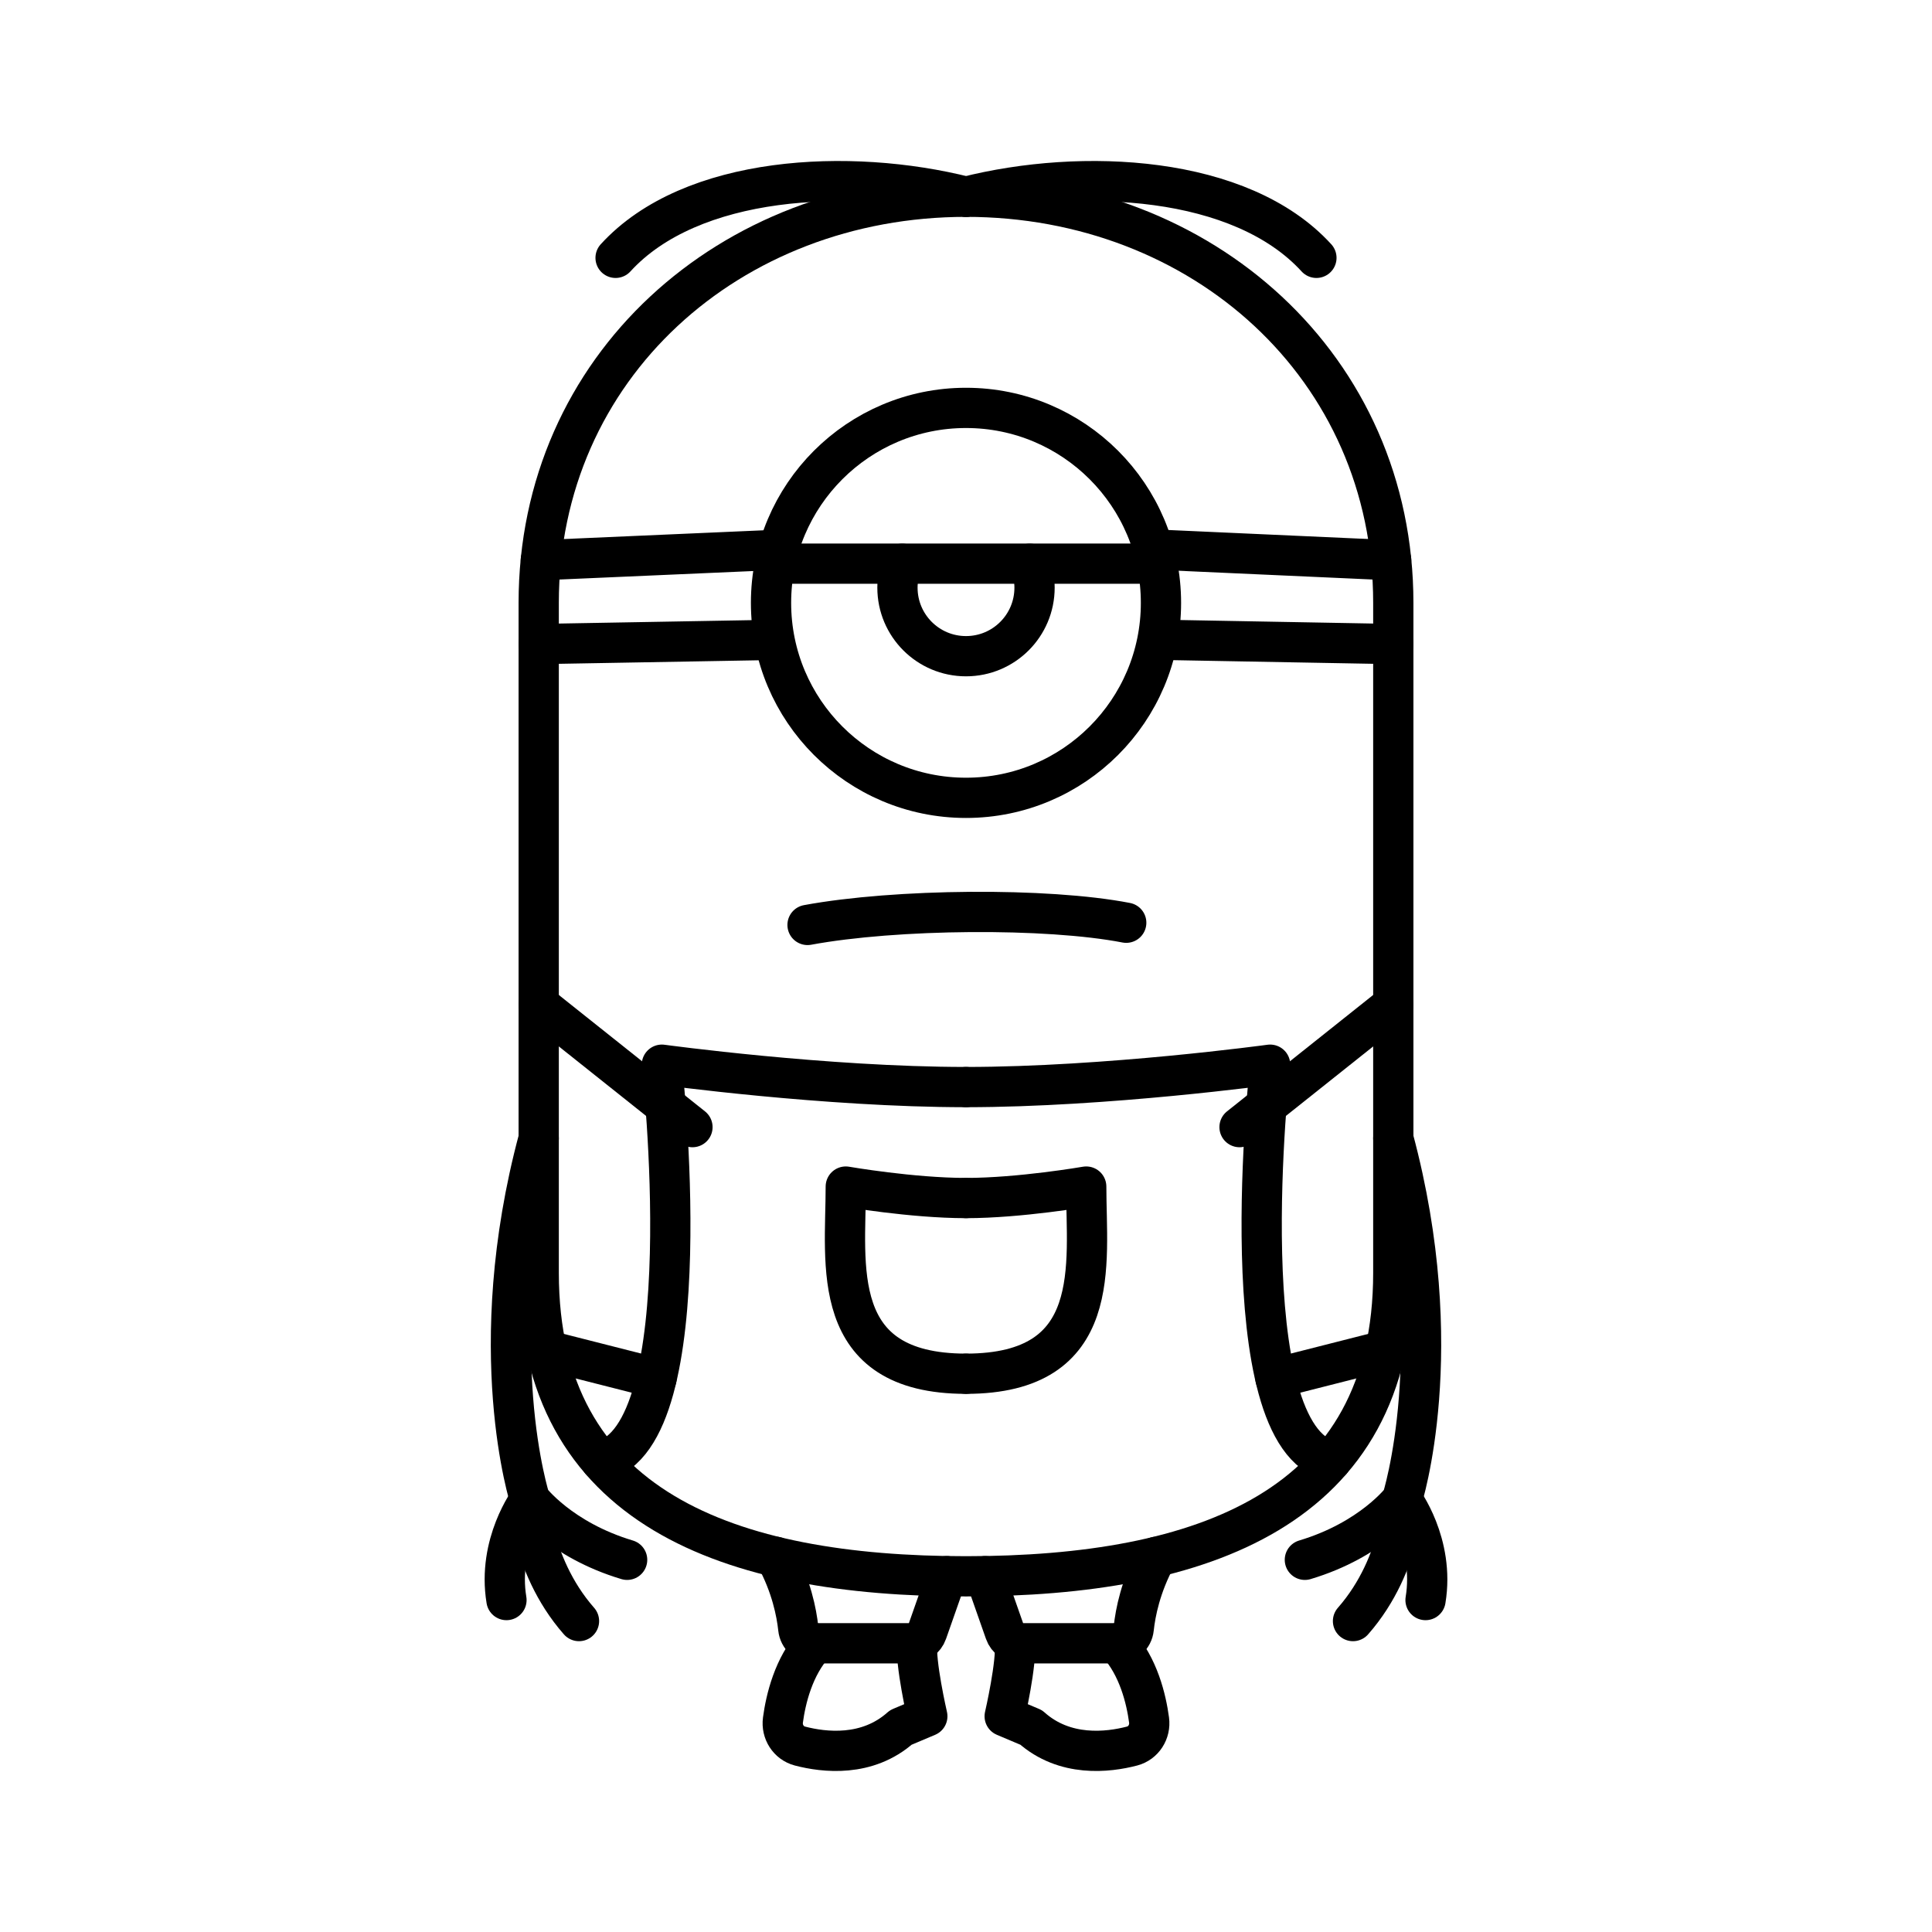 <?xml version="1.0" encoding="UTF-8"?><svg id="a" xmlns="http://www.w3.org/2000/svg" viewBox="0 0 48 48"><defs><style>.e{fill:none;stroke:#000;stroke-linecap:round;stroke-linejoin:round;}</style></defs><circle class="e" cx="24" cy="14.978" r="4.844"/><path class="e" d="M34.616,31.622c0,5.863-4.753,7.541-10.616,7.541s-10.616-1.678-10.616-7.541V14.978c0-5.863,4.753-10.09,10.616-10.09s10.616,4.227,10.616,10.09v16.645Z"/><line class="e" x1="19.1" y1="15.9" x2="13.384" y2="16.001"/><line class="e" x1="19.211" y1="13.665" x2="13.437" y2="13.918"/><path class="e" d="M20.063,22.98c2.187-.405,5.947-.437,7.918-.055"/><path class="e" d="M19.269,38.679c.394.726.522,1.389.564,1.781.022.21.196.367.407.367h2.405c.174,0,.33-.11.387-.275l.489-1.393"/><path class="e" d="M20.24,40.827c-.527.577-.719,1.392-.788,1.907-.039.292.137.571.422.646.601.157,1.672.283,2.507-.462l.658-.278s-.31-1.341-.25-1.84"/><path class="e" d="M24,27.008c-3.491,0-7.556-.556-7.556-.556,0,0,1.041,9.248-1.512,9.844"/><line class="e" x1="17.204" y1="28.003" x2="13.384" y2="24.961"/><line class="e" x1="13.582" y1="33.548" x2="16.312" y2="34.242"/><path class="e" d="M24,29.765c-1.342,0-2.987-.285-2.987-.285,0,1.93-.453,4.65,2.987,4.65"/><path class="e" d="M12.583,39.753c-.234-1.412.585-2.494.585-2.494"/><path class="e" d="M14.385,40.275c-1.272-1.448-1.272-3.297-1.217-3.016"/><path class="e" d="M15.581,38.753c-1.667-.499-2.413-1.494-2.413-1.494,0,0-1.199-3.714.216-8.978"/><line class="e" x1="29.066" y1="15.9" x2="34.616" y2="16.001"/><line class="e" x1="28.955" y1="13.665" x2="34.563" y2="13.918"/><path class="e" d="M28.731,38.679c-.394.726-.522,1.389-.564,1.781-.022.21-.196.367-.407.367h-2.405c-.174,0-.33-.11-.387-.275l-.489-1.393"/><path class="e" d="M27.76,40.827c.527.577.719,1.392.788,1.907.039.292-.137.571-.422.646-.601.157-1.672.283-2.507-.462l-.658-.278s.31-1.341.25-1.84"/><path class="e" d="M24,27.008c3.491,0,7.556-.556,7.556-.556,0,0-1.041,9.248,1.512,9.844"/><line class="e" x1="30.796" y1="28.003" x2="34.616" y2="24.961"/><line class="e" x1="34.418" y1="33.548" x2="31.688" y2="34.242"/><path class="e" d="M24,29.765c1.342,0,2.987-.285,2.987-.285,0,1.93.453,4.65-2.987,4.65"/><path class="e" d="M35.417,39.753c.234-1.412-.585-2.494-.585-2.494"/><path class="e" d="M33.615,40.275c1.272-1.448,1.272-3.297,1.217-3.016"/><path class="e" d="M32.419,38.753c1.667-.499,2.413-1.494,2.413-1.494,0,0,1.199-3.714-.216-8.978"/><line class="e" x1="19.407" y1="14.004" x2="28.593" y2="14.004"/><path class="e" d="M25.584,14.006c.079.188.119.386.119.594,0,.941-.762,1.703-1.703,1.703s-1.703-.762-1.703-1.703c0-.208.04-.406.119-.594"/><path class="e" d="M24,4.888c2.892-.731,6.831-.537,8.706,1.518"/><path class="e" d="M24,4.888c-2.892-.731-6.831-.537-8.706,1.518"/></svg>